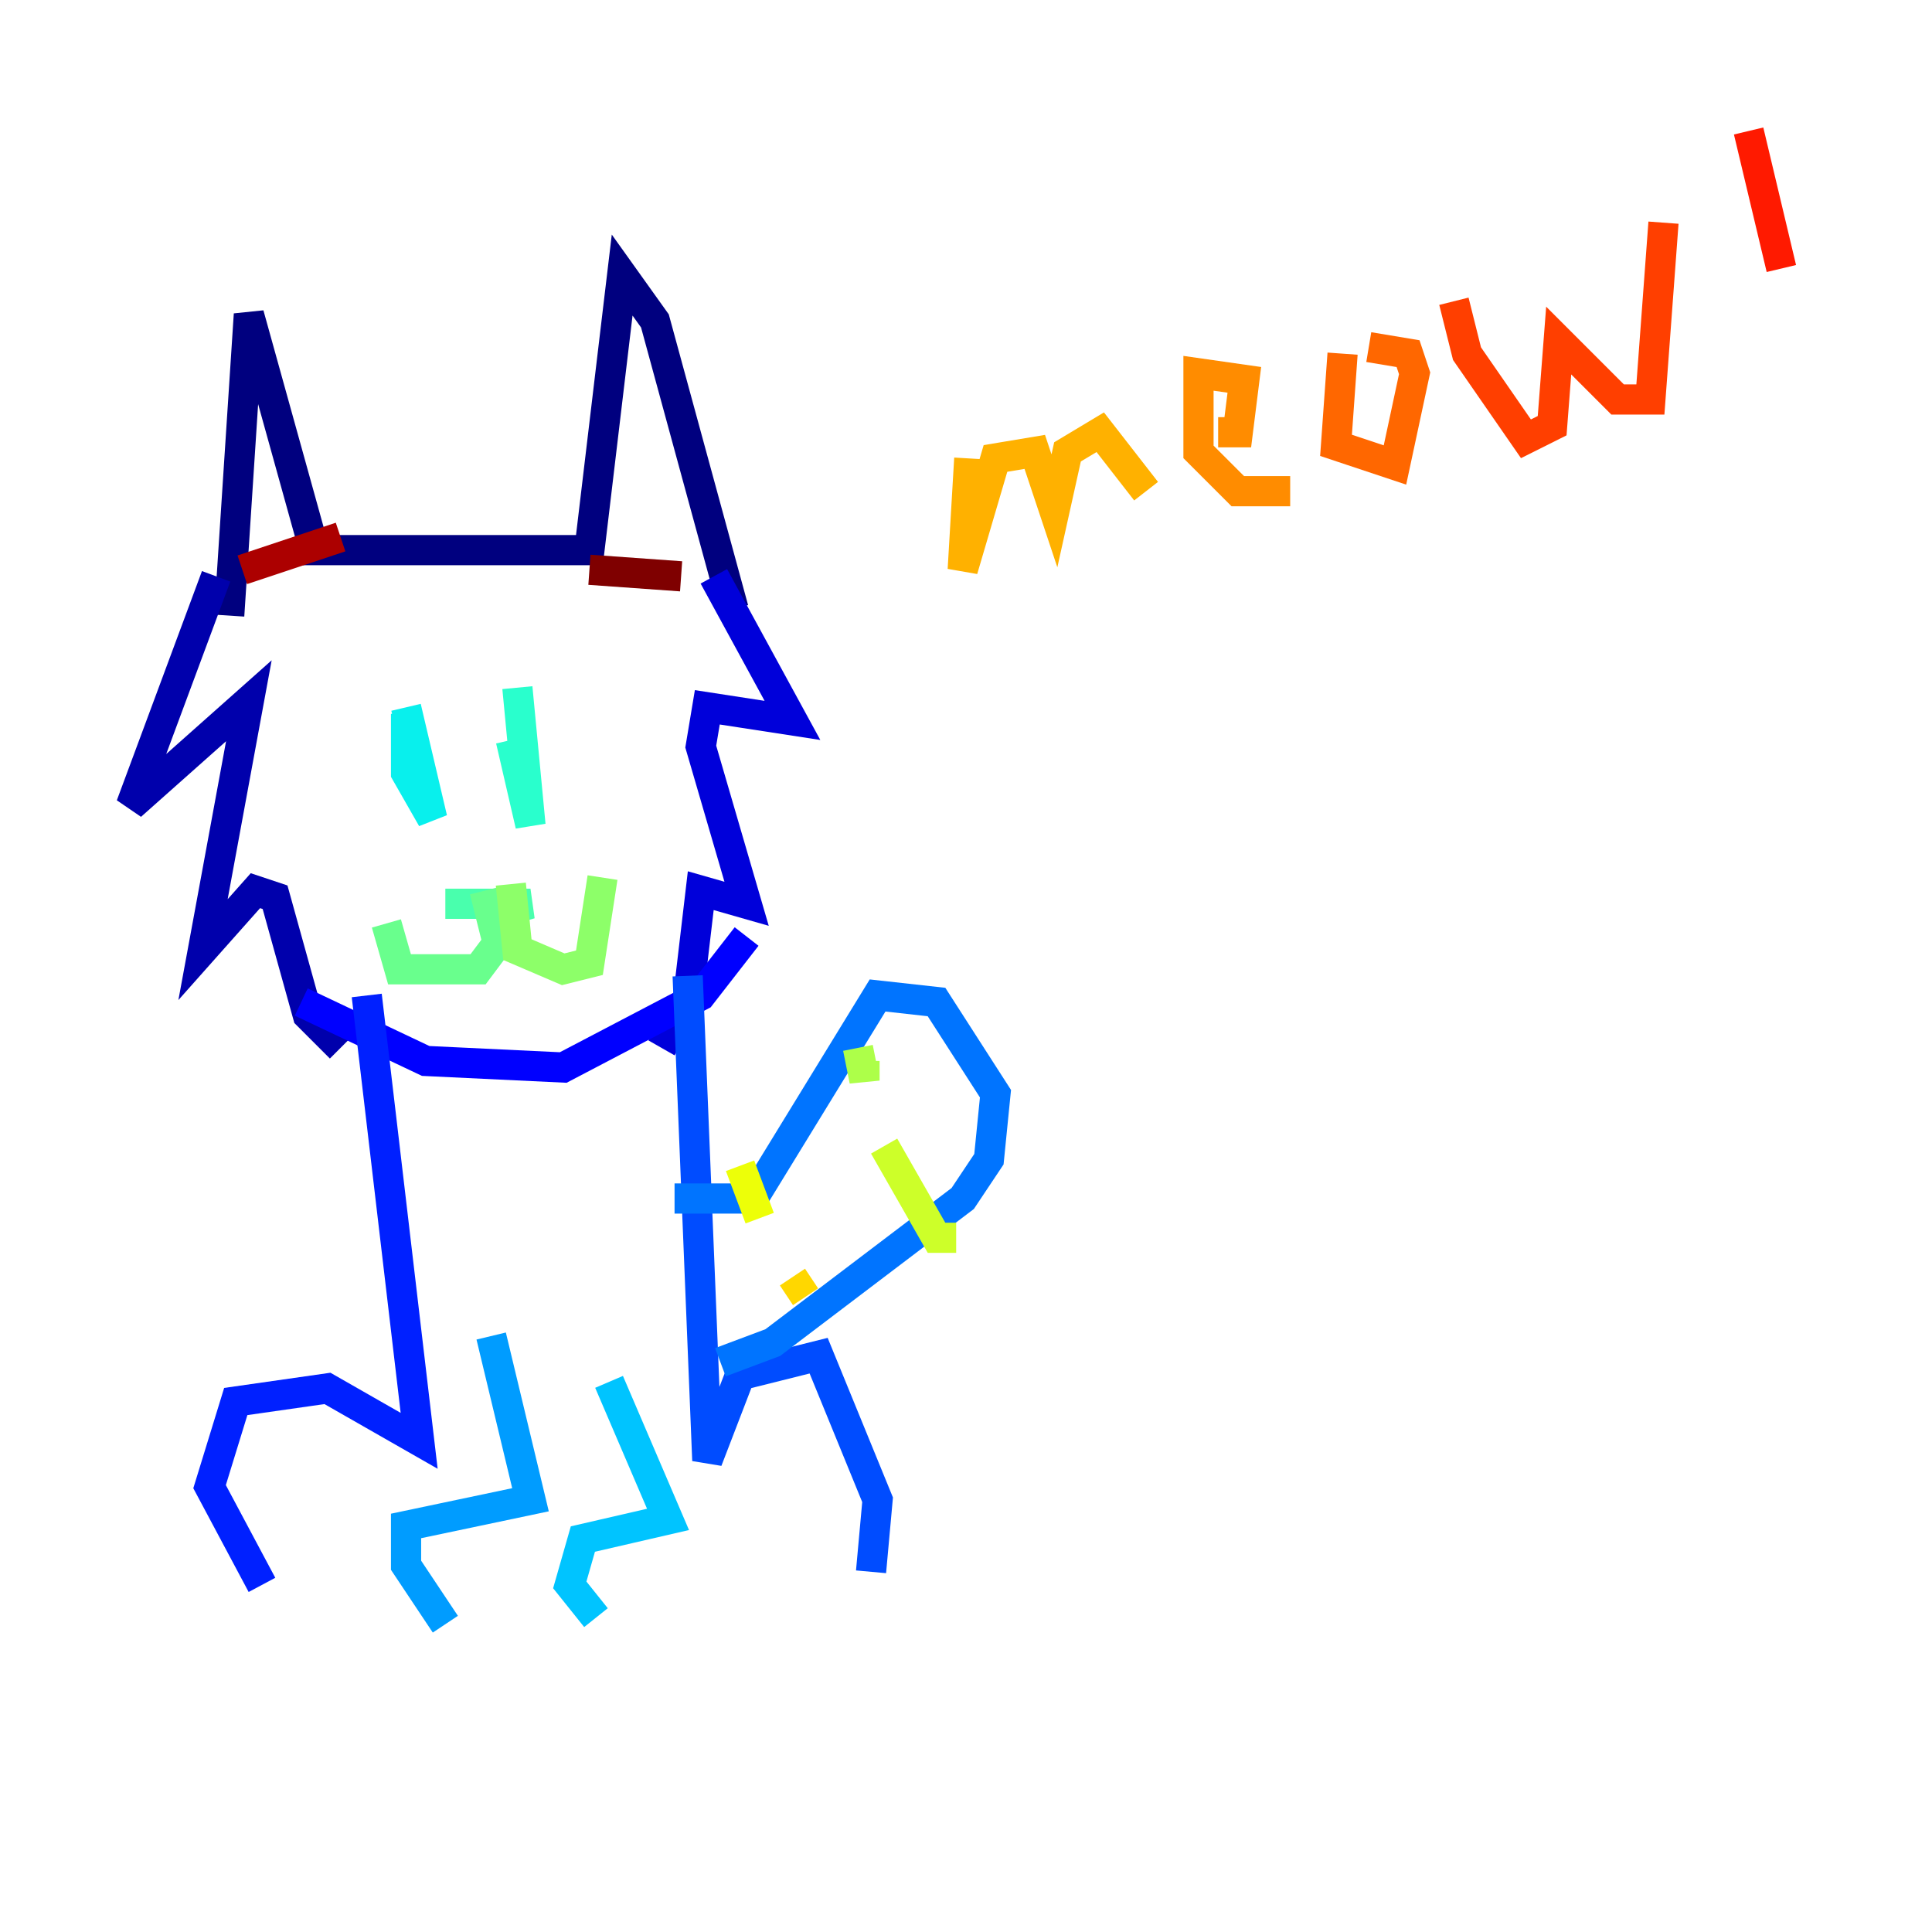 <?xml version="1.0" encoding="utf-8" ?>
<svg baseProfile="tiny" height="128" version="1.2" viewBox="0,0,128,128" width="128" xmlns="http://www.w3.org/2000/svg" xmlns:ev="http://www.w3.org/2001/xml-events" xmlns:xlink="http://www.w3.org/1999/xlink"><defs /><polyline fill="none" points="15.186,40.786 16.488,20.827 20.827,36.447 39.051,36.447 41.22,18.224 43.39,21.261 48.597,40.352" stroke="#00007f" stroke-width="2" /><polyline fill="none" points="14.319,38.183 8.678,53.37 16.488,46.427 13.451,62.915 16.922,59.01 18.224,59.444 20.393,67.254 22.563,69.424" stroke="#0000ac" stroke-width="2" /><polyline fill="none" points="47.295,38.183 52.502,47.729 46.861,46.861 46.427,49.464 49.464,59.878 46.427,59.01 45.559,66.386 43.824,69.424" stroke="#0000da" stroke-width="2" /><polyline fill="none" points="19.959,66.386 28.203,70.291 37.315,70.725 46.427,65.953 49.464,62.047" stroke="#0000ff" stroke-width="2" /><polyline fill="none" points="24.298,65.953 27.77,95.458 21.695,91.986 15.62,92.854 13.885,98.495 17.356,105.003" stroke="#0020ff" stroke-width="2" /><polyline fill="none" points="45.559,64.651 46.861,96.759 49.031,91.119 54.237,89.817 58.142,99.363 57.709,104.136" stroke="#004cff" stroke-width="2" /><polyline fill="none" points="44.691,79.403 49.898,79.403 58.142,65.953 62.047,66.386 65.953,72.461 65.519,76.8 63.783,79.403 51.2,88.949 47.729,90.251" stroke="#0074ff" stroke-width="2" /><polyline fill="none" points="32.542,88.515 35.146,99.363 26.902,101.098 26.902,103.702 29.505,107.607" stroke="#009cff" stroke-width="2" /><polyline fill="none" points="40.352,91.552 44.258,100.664 38.617,101.966 37.749,105.003 39.485,107.173" stroke="#00c4ff" stroke-width="2" /><polyline fill="none" points="26.902,47.295 26.902,51.2 28.637,54.237 26.902,46.861" stroke="#08f0ed" stroke-width="2" /><polyline fill="none" points="34.278,45.559 35.146,54.671 33.844,49.031" stroke="#29ffcd" stroke-width="2" /><polyline fill="none" points="29.505,59.878 35.146,59.878 32.108,60.746" stroke="#49ffad" stroke-width="2" /><polyline fill="none" points="32.108,59.01 32.976,62.481 31.675,64.217 26.468,64.217 25.6,61.18" stroke="#69ff8d" stroke-width="2" /><polyline fill="none" points="33.844,58.576 34.278,62.915 37.315,64.217 39.051,63.783 39.919,58.142" stroke="#8dff69" stroke-width="2" /><polyline fill="none" points="57.275,70.291 57.275,71.593 56.841,69.424" stroke="#adff49" stroke-width="2" /><polyline fill="none" points="63.349,82.007 62.047,82.007 58.576,75.932" stroke="#cdff29" stroke-width="2" /><polyline fill="none" points="49.031,77.234 50.332,80.705" stroke="#edff08" stroke-width="2" /><polyline fill="none" points="53.37,85.912 52.502,84.61" stroke="#ffd700" stroke-width="2" /><polyline fill="none" points="64.217,30.373 63.783,37.749 65.953,30.373 68.556,29.939 69.858,33.844 70.725,29.939 72.895,28.637 75.932,32.542" stroke="#ffb100" stroke-width="2" /><polyline fill="none" points="80.705,28.637 82.007,28.637 82.441,25.166 79.403,24.732 79.403,29.939 82.007,32.542 85.478,32.542" stroke="#ff8c00" stroke-width="2" /><polyline fill="none" points="88.949,23.43 88.515,29.505 92.42,30.807 93.722,24.732 93.288,23.43 90.685,22.997" stroke="#ff6700" stroke-width="2" /><polyline fill="none" points="96.325,19.959 97.193,23.43 101.098,29.071 102.834,28.203 103.268,22.563 107.173,26.468 109.342,26.468 110.21,14.752" stroke="#ff3f00" stroke-width="2" /><polyline fill="none" points="115.851,8.678 118.02,17.79" stroke="#ff1a00" stroke-width="2" /><polyline fill="none" points="119.322,32.108 119.322,32.108" stroke="#da0000" stroke-width="2" /><polyline fill="none" points="16.054,37.749 22.563,35.58" stroke="#ac0000" stroke-width="2" /><polyline fill="none" points="39.051,37.749 45.125,38.183" stroke="#7f0000" stroke-width="2" /></svg>